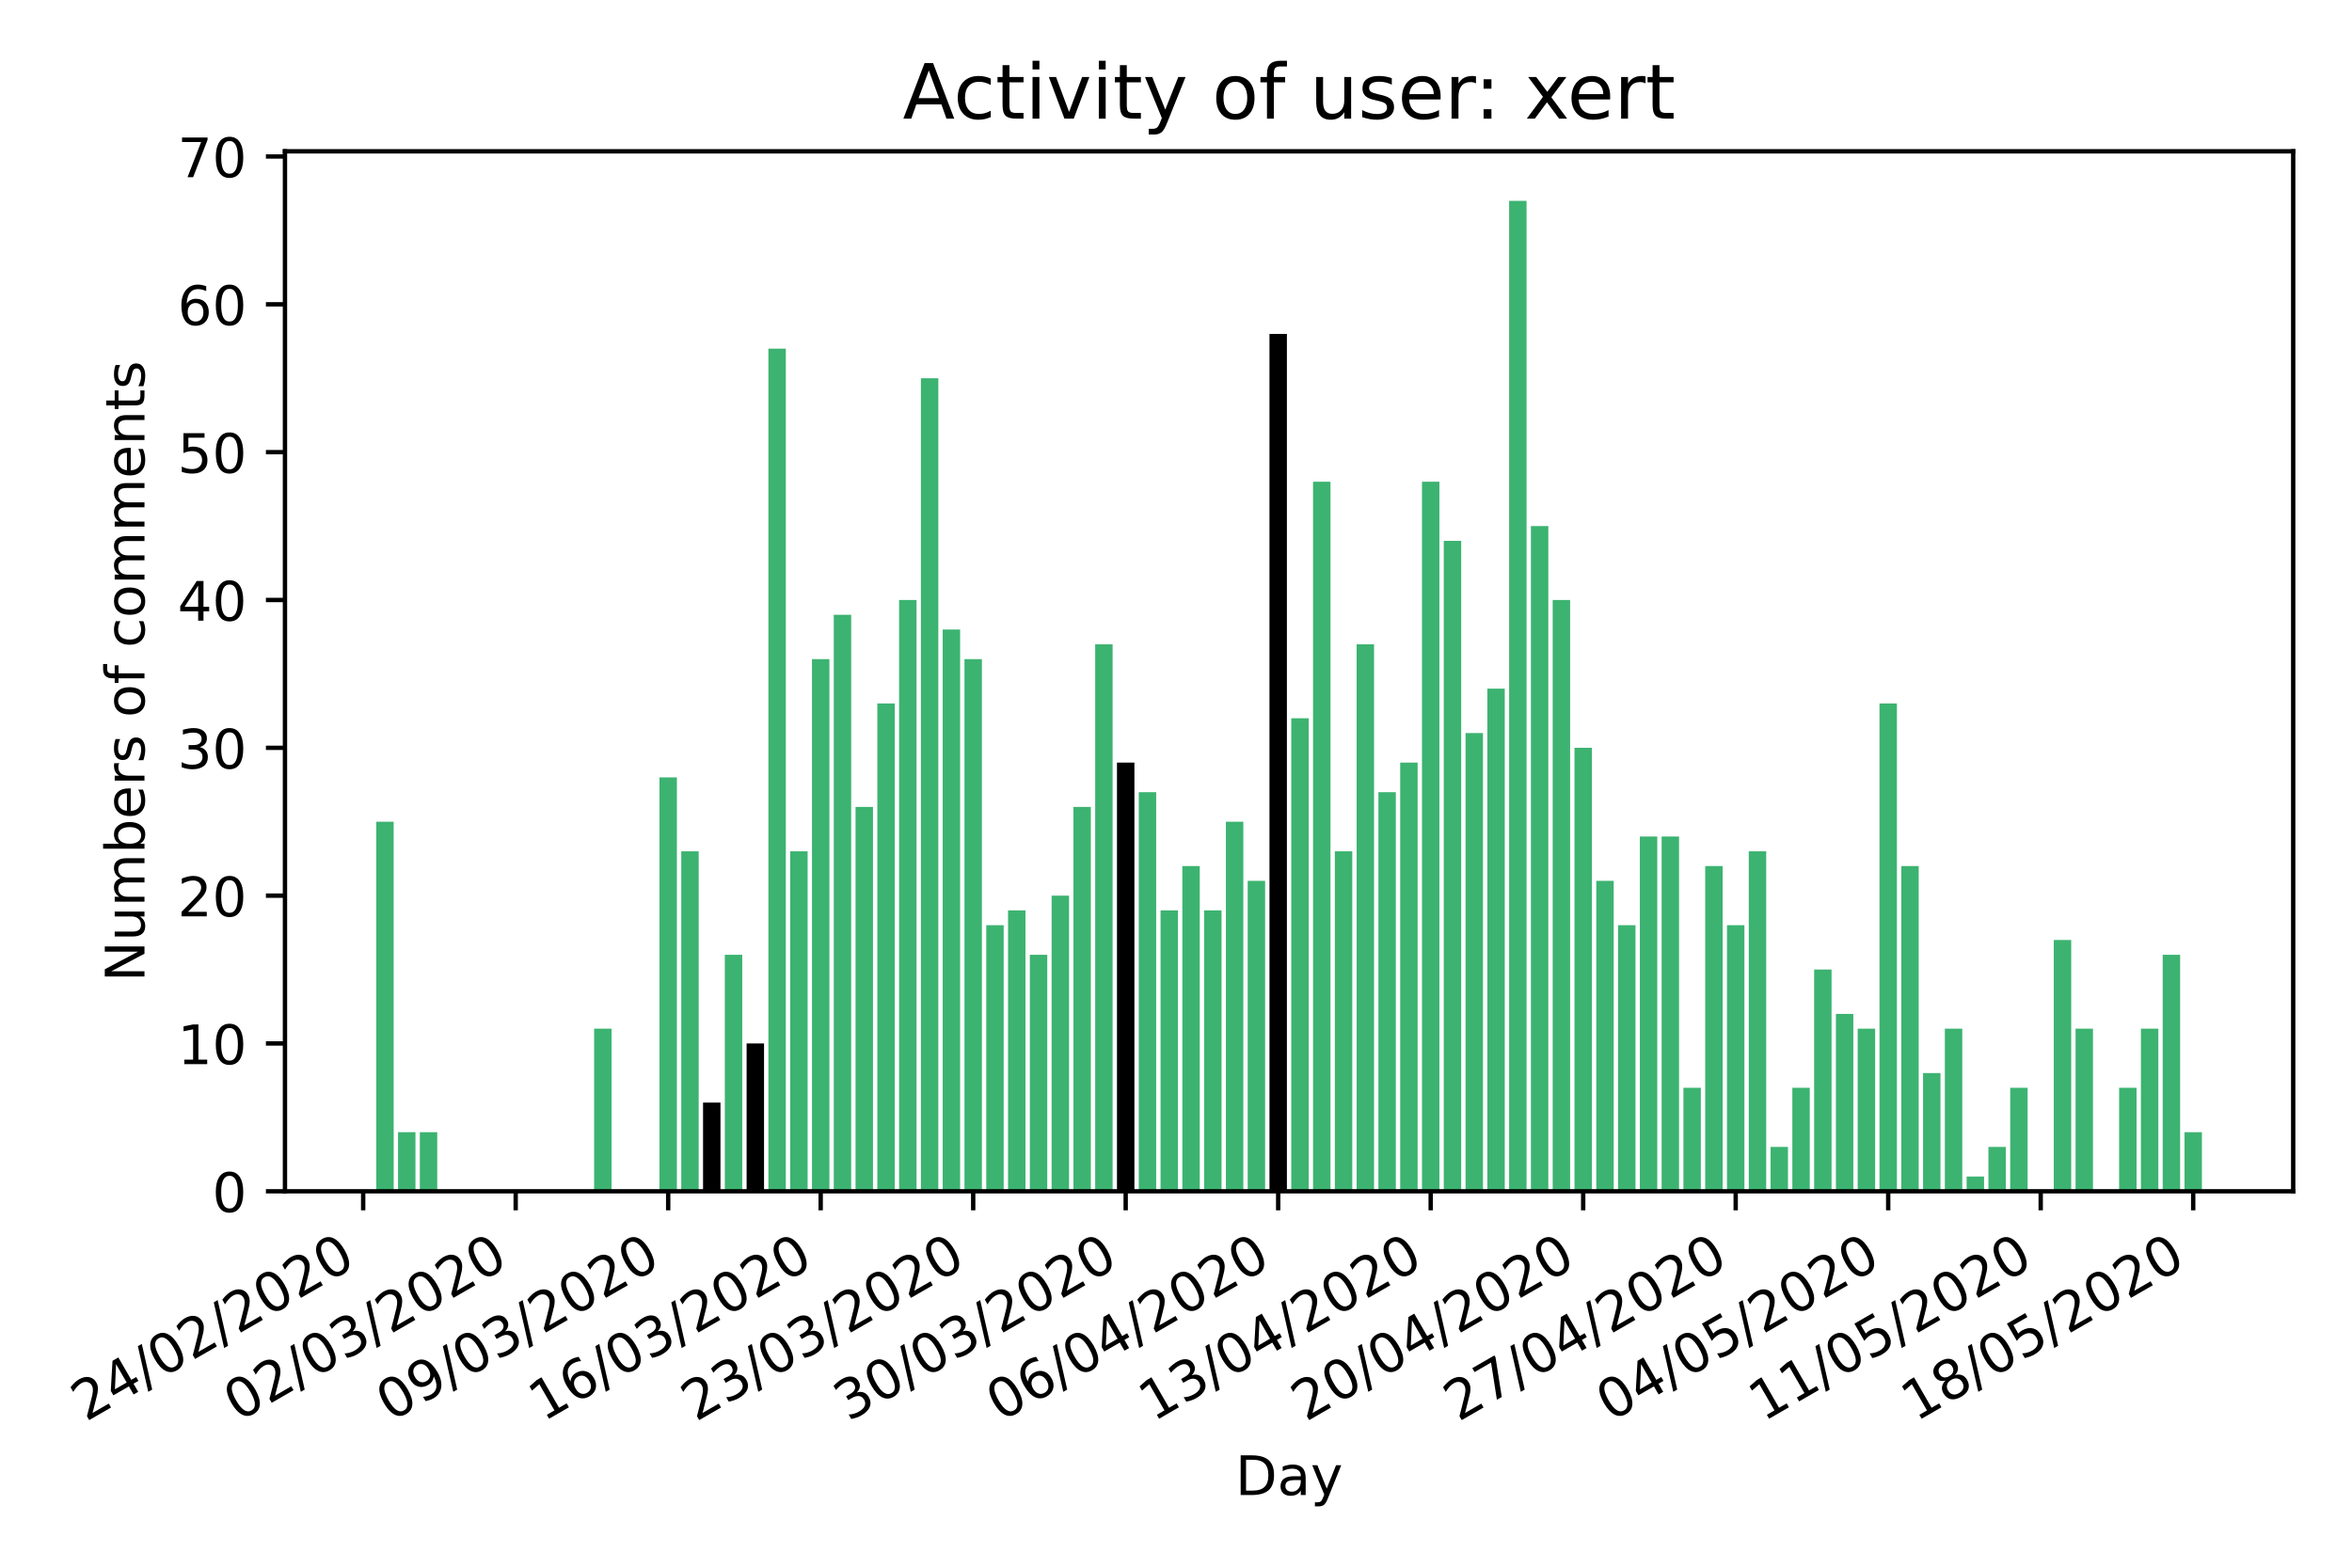 <?xml version="1.0" encoding="utf-8" standalone="no"?>
<!DOCTYPE svg PUBLIC "-//W3C//DTD SVG 1.1//EN"
  "http://www.w3.org/Graphics/SVG/1.1/DTD/svg11.dtd">
<!-- Created with matplotlib (https://matplotlib.org/) -->
<svg height="288pt" version="1.1" viewBox="0 0 432 288" width="432pt" xmlns="http://www.w3.org/2000/svg" xmlns:xlink="http://www.w3.org/1999/xlink">
 <defs>
  <style type="text/css">
*{stroke-linecap:butt;stroke-linejoin:round;}
  </style>
 </defs>
 <g id="figure_1">
  <g id="patch_1">
   <path d="M 0 288 
L 432 288 
L 432 0 
L 0 0 
z
" style="fill:#ffffff;"/>
  </g>
  <g id="axes_1">
   <g id="patch_2">
    <path d="M 52.341 218.852 
L 421.2 218.852 
L 421.2 27.8 
L 52.341 27.8 
z
" style="fill:#ffffff;"/>
   </g>
   <g id="patch_3">
    <path clip-path="url(#p88a82a5b17)" d="M 69.107 218.852 
L 72.309 218.852 
L 72.309 150.959 
L 69.107 150.959 
z
" style="fill:#3cb371;"/>
   </g>
   <g id="patch_4">
    <path clip-path="url(#p88a82a5b17)" d="M 73.109 218.852 
L 76.31 218.852 
L 76.31 207.989 
L 73.109 207.989 
z
" style="fill:#3cb371;"/>
   </g>
   <g id="patch_5">
    <path clip-path="url(#p88a82a5b17)" d="M 77.11 218.852 
L 80.312 218.852 
L 80.312 207.989 
L 77.11 207.989 
z
" style="fill:#3cb371;"/>
   </g>
   <g id="patch_6">
    <path clip-path="url(#p88a82a5b17)" d="M 109.122 218.852 
L 112.324 218.852 
L 112.324 188.979 
L 109.122 188.979 
z
" style="fill:#3cb371;"/>
   </g>
   <g id="patch_7">
    <path clip-path="url(#p88a82a5b17)" d="M 121.127 218.852 
L 124.328 218.852 
L 124.328 142.812 
L 121.127 142.812 
z
" style="fill:#3cb371;"/>
   </g>
   <g id="patch_8">
    <path clip-path="url(#p88a82a5b17)" d="M 125.128 218.852 
L 128.33 218.852 
L 128.33 156.39 
L 125.128 156.39 
z
" style="fill:#3cb371;"/>
   </g>
   <g id="patch_9">
    <path clip-path="url(#p88a82a5b17)" d="M 129.13 218.852 
L 132.331 218.852 
L 132.331 202.558 
L 129.13 202.558 
z
"/>
   </g>
   <g id="patch_10">
    <path clip-path="url(#p88a82a5b17)" d="M 133.131 218.852 
L 136.333 218.852 
L 136.333 175.4 
L 133.131 175.4 
z
" style="fill:#3cb371;"/>
   </g>
   <g id="patch_11">
    <path clip-path="url(#p88a82a5b17)" d="M 137.133 218.852 
L 140.334 218.852 
L 140.334 191.695 
L 137.133 191.695 
z
"/>
   </g>
   <g id="patch_12">
    <path clip-path="url(#p88a82a5b17)" d="M 141.134 218.852 
L 144.336 218.852 
L 144.336 64.055 
L 141.134 64.055 
z
" style="fill:#3cb371;"/>
   </g>
   <g id="patch_13">
    <path clip-path="url(#p88a82a5b17)" d="M 145.136 218.852 
L 148.337 218.852 
L 148.337 156.39 
L 145.136 156.39 
z
" style="fill:#3cb371;"/>
   </g>
   <g id="patch_14">
    <path clip-path="url(#p88a82a5b17)" d="M 149.137 218.852 
L 152.339 218.852 
L 152.339 121.086 
L 149.137 121.086 
z
" style="fill:#3cb371;"/>
   </g>
   <g id="patch_15">
    <path clip-path="url(#p88a82a5b17)" d="M 153.139 218.852 
L 156.34 218.852 
L 156.34 112.938 
L 153.139 112.938 
z
" style="fill:#3cb371;"/>
   </g>
   <g id="patch_16">
    <path clip-path="url(#p88a82a5b17)" d="M 157.14 218.852 
L 160.342 218.852 
L 160.342 148.243 
L 157.14 148.243 
z
" style="fill:#3cb371;"/>
   </g>
   <g id="patch_17">
    <path clip-path="url(#p88a82a5b17)" d="M 161.142 218.852 
L 164.343 218.852 
L 164.343 129.233 
L 161.142 129.233 
z
" style="fill:#3cb371;"/>
   </g>
   <g id="patch_18">
    <path clip-path="url(#p88a82a5b17)" d="M 165.143 218.852 
L 168.345 218.852 
L 168.345 110.223 
L 165.143 110.223 
z
" style="fill:#3cb371;"/>
   </g>
   <g id="patch_19">
    <path clip-path="url(#p88a82a5b17)" d="M 169.145 218.852 
L 172.346 218.852 
L 172.346 69.487 
L 169.145 69.487 
z
" style="fill:#3cb371;"/>
   </g>
   <g id="patch_20">
    <path clip-path="url(#p88a82a5b17)" d="M 173.147 218.852 
L 176.348 218.852 
L 176.348 115.654 
L 173.147 115.654 
z
" style="fill:#3cb371;"/>
   </g>
   <g id="patch_21">
    <path clip-path="url(#p88a82a5b17)" d="M 177.148 218.852 
L 180.349 218.852 
L 180.349 121.086 
L 177.148 121.086 
z
" style="fill:#3cb371;"/>
   </g>
   <g id="patch_22">
    <path clip-path="url(#p88a82a5b17)" d="M 181.15 218.852 
L 184.351 218.852 
L 184.351 169.969 
L 181.15 169.969 
z
" style="fill:#3cb371;"/>
   </g>
   <g id="patch_23">
    <path clip-path="url(#p88a82a5b17)" d="M 185.151 218.852 
L 188.352 218.852 
L 188.352 167.253 
L 185.151 167.253 
z
" style="fill:#3cb371;"/>
   </g>
   <g id="patch_24">
    <path clip-path="url(#p88a82a5b17)" d="M 189.153 218.852 
L 192.354 218.852 
L 192.354 175.4 
L 189.153 175.4 
z
" style="fill:#3cb371;"/>
   </g>
   <g id="patch_25">
    <path clip-path="url(#p88a82a5b17)" d="M 193.154 218.852 
L 196.355 218.852 
L 196.355 164.537 
L 193.154 164.537 
z
" style="fill:#3cb371;"/>
   </g>
   <g id="patch_26">
    <path clip-path="url(#p88a82a5b17)" d="M 197.156 218.852 
L 200.357 218.852 
L 200.357 148.243 
L 197.156 148.243 
z
" style="fill:#3cb371;"/>
   </g>
   <g id="patch_27">
    <path clip-path="url(#p88a82a5b17)" d="M 201.157 218.852 
L 204.358 218.852 
L 204.358 118.37 
L 201.157 118.37 
z
" style="fill:#3cb371;"/>
   </g>
   <g id="patch_28">
    <path clip-path="url(#p88a82a5b17)" d="M 205.159 218.852 
L 208.36 218.852 
L 208.36 140.096 
L 205.159 140.096 
z
"/>
   </g>
   <g id="patch_29">
    <path clip-path="url(#p88a82a5b17)" d="M 209.16 218.852 
L 212.361 218.852 
L 212.361 145.527 
L 209.16 145.527 
z
" style="fill:#3cb371;"/>
   </g>
   <g id="patch_30">
    <path clip-path="url(#p88a82a5b17)" d="M 213.162 218.852 
L 216.363 218.852 
L 216.363 167.253 
L 213.162 167.253 
z
" style="fill:#3cb371;"/>
   </g>
   <g id="patch_31">
    <path clip-path="url(#p88a82a5b17)" d="M 217.163 218.852 
L 220.364 218.852 
L 220.364 159.106 
L 217.163 159.106 
z
" style="fill:#3cb371;"/>
   </g>
   <g id="patch_32">
    <path clip-path="url(#p88a82a5b17)" d="M 221.165 218.852 
L 224.366 218.852 
L 224.366 167.253 
L 221.165 167.253 
z
" style="fill:#3cb371;"/>
   </g>
   <g id="patch_33">
    <path clip-path="url(#p88a82a5b17)" d="M 225.166 218.852 
L 228.367 218.852 
L 228.367 150.959 
L 225.166 150.959 
z
" style="fill:#3cb371;"/>
   </g>
   <g id="patch_34">
    <path clip-path="url(#p88a82a5b17)" d="M 229.168 218.852 
L 232.369 218.852 
L 232.369 161.822 
L 229.168 161.822 
z
" style="fill:#3cb371;"/>
   </g>
   <g id="patch_35">
    <path clip-path="url(#p88a82a5b17)" d="M 233.169 218.852 
L 236.37 218.852 
L 236.37 61.339 
L 233.169 61.339 
z
"/>
   </g>
   <g id="patch_36">
    <path clip-path="url(#p88a82a5b17)" d="M 237.171 218.852 
L 240.372 218.852 
L 240.372 131.949 
L 237.171 131.949 
z
" style="fill:#3cb371;"/>
   </g>
   <g id="patch_37">
    <path clip-path="url(#p88a82a5b17)" d="M 241.172 218.852 
L 244.373 218.852 
L 244.373 88.497 
L 241.172 88.497 
z
" style="fill:#3cb371;"/>
   </g>
   <g id="patch_38">
    <path clip-path="url(#p88a82a5b17)" d="M 245.174 218.852 
L 248.375 218.852 
L 248.375 156.39 
L 245.174 156.39 
z
" style="fill:#3cb371;"/>
   </g>
   <g id="patch_39">
    <path clip-path="url(#p88a82a5b17)" d="M 249.175 218.852 
L 252.376 218.852 
L 252.376 118.37 
L 249.175 118.37 
z
" style="fill:#3cb371;"/>
   </g>
   <g id="patch_40">
    <path clip-path="url(#p88a82a5b17)" d="M 253.177 218.852 
L 256.378 218.852 
L 256.378 145.527 
L 253.177 145.527 
z
" style="fill:#3cb371;"/>
   </g>
   <g id="patch_41">
    <path clip-path="url(#p88a82a5b17)" d="M 257.178 218.852 
L 260.379 218.852 
L 260.379 140.096 
L 257.178 140.096 
z
" style="fill:#3cb371;"/>
   </g>
   <g id="patch_42">
    <path clip-path="url(#p88a82a5b17)" d="M 261.18 218.852 
L 264.381 218.852 
L 264.381 88.497 
L 261.18 88.497 
z
" style="fill:#3cb371;"/>
   </g>
   <g id="patch_43">
    <path clip-path="url(#p88a82a5b17)" d="M 265.181 218.852 
L 268.382 218.852 
L 268.382 99.36 
L 265.181 99.36 
z
" style="fill:#3cb371;"/>
   </g>
   <g id="patch_44">
    <path clip-path="url(#p88a82a5b17)" d="M 269.183 218.852 
L 272.384 218.852 
L 272.384 134.664 
L 269.183 134.664 
z
" style="fill:#3cb371;"/>
   </g>
   <g id="patch_45">
    <path clip-path="url(#p88a82a5b17)" d="M 273.184 218.852 
L 276.385 218.852 
L 276.385 126.517 
L 273.184 126.517 
z
" style="fill:#3cb371;"/>
   </g>
   <g id="patch_46">
    <path clip-path="url(#p88a82a5b17)" d="M 277.186 218.852 
L 280.387 218.852 
L 280.387 36.898 
L 277.186 36.898 
z
" style="fill:#3cb371;"/>
   </g>
   <g id="patch_47">
    <path clip-path="url(#p88a82a5b17)" d="M 281.187 218.852 
L 284.388 218.852 
L 284.388 96.644 
L 281.187 96.644 
z
" style="fill:#3cb371;"/>
   </g>
   <g id="patch_48">
    <path clip-path="url(#p88a82a5b17)" d="M 285.189 218.852 
L 288.39 218.852 
L 288.39 110.223 
L 285.189 110.223 
z
" style="fill:#3cb371;"/>
   </g>
   <g id="patch_49">
    <path clip-path="url(#p88a82a5b17)" d="M 289.19 218.852 
L 292.391 218.852 
L 292.391 137.38 
L 289.19 137.38 
z
" style="fill:#3cb371;"/>
   </g>
   <g id="patch_50">
    <path clip-path="url(#p88a82a5b17)" d="M 293.192 218.852 
L 296.393 218.852 
L 296.393 161.822 
L 293.192 161.822 
z
" style="fill:#3cb371;"/>
   </g>
   <g id="patch_51">
    <path clip-path="url(#p88a82a5b17)" d="M 297.193 218.852 
L 300.394 218.852 
L 300.394 169.969 
L 297.193 169.969 
z
" style="fill:#3cb371;"/>
   </g>
   <g id="patch_52">
    <path clip-path="url(#p88a82a5b17)" d="M 301.195 218.852 
L 304.396 218.852 
L 304.396 153.675 
L 301.195 153.675 
z
" style="fill:#3cb371;"/>
   </g>
   <g id="patch_53">
    <path clip-path="url(#p88a82a5b17)" d="M 305.196 218.852 
L 308.397 218.852 
L 308.397 153.675 
L 305.196 153.675 
z
" style="fill:#3cb371;"/>
   </g>
   <g id="patch_54">
    <path clip-path="url(#p88a82a5b17)" d="M 309.198 218.852 
L 312.399 218.852 
L 312.399 199.842 
L 309.198 199.842 
z
" style="fill:#3cb371;"/>
   </g>
   <g id="patch_55">
    <path clip-path="url(#p88a82a5b17)" d="M 313.199 218.852 
L 316.401 218.852 
L 316.401 159.106 
L 313.199 159.106 
z
" style="fill:#3cb371;"/>
   </g>
   <g id="patch_56">
    <path clip-path="url(#p88a82a5b17)" d="M 317.201 218.852 
L 320.402 218.852 
L 320.402 169.969 
L 317.201 169.969 
z
" style="fill:#3cb371;"/>
   </g>
   <g id="patch_57">
    <path clip-path="url(#p88a82a5b17)" d="M 321.202 218.852 
L 324.404 218.852 
L 324.404 156.39 
L 321.202 156.39 
z
" style="fill:#3cb371;"/>
   </g>
   <g id="patch_58">
    <path clip-path="url(#p88a82a5b17)" d="M 325.204 218.852 
L 328.405 218.852 
L 328.405 210.705 
L 325.204 210.705 
z
" style="fill:#3cb371;"/>
   </g>
   <g id="patch_59">
    <path clip-path="url(#p88a82a5b17)" d="M 329.205 218.852 
L 332.407 218.852 
L 332.407 199.842 
L 329.205 199.842 
z
" style="fill:#3cb371;"/>
   </g>
   <g id="patch_60">
    <path clip-path="url(#p88a82a5b17)" d="M 333.207 218.852 
L 336.408 218.852 
L 336.408 178.116 
L 333.207 178.116 
z
" style="fill:#3cb371;"/>
   </g>
   <g id="patch_61">
    <path clip-path="url(#p88a82a5b17)" d="M 337.208 218.852 
L 340.41 218.852 
L 340.41 186.263 
L 337.208 186.263 
z
" style="fill:#3cb371;"/>
   </g>
   <g id="patch_62">
    <path clip-path="url(#p88a82a5b17)" d="M 341.21 218.852 
L 344.411 218.852 
L 344.411 188.979 
L 341.21 188.979 
z
" style="fill:#3cb371;"/>
   </g>
   <g id="patch_63">
    <path clip-path="url(#p88a82a5b17)" d="M 345.211 218.852 
L 348.413 218.852 
L 348.413 129.233 
L 345.211 129.233 
z
" style="fill:#3cb371;"/>
   </g>
   <g id="patch_64">
    <path clip-path="url(#p88a82a5b17)" d="M 349.213 218.852 
L 352.414 218.852 
L 352.414 159.106 
L 349.213 159.106 
z
" style="fill:#3cb371;"/>
   </g>
   <g id="patch_65">
    <path clip-path="url(#p88a82a5b17)" d="M 353.214 218.852 
L 356.416 218.852 
L 356.416 197.126 
L 353.214 197.126 
z
" style="fill:#3cb371;"/>
   </g>
   <g id="patch_66">
    <path clip-path="url(#p88a82a5b17)" d="M 357.216 218.852 
L 360.417 218.852 
L 360.417 188.979 
L 357.216 188.979 
z
" style="fill:#3cb371;"/>
   </g>
   <g id="patch_67">
    <path clip-path="url(#p88a82a5b17)" d="M 361.217 218.852 
L 364.419 218.852 
L 364.419 216.137 
L 361.217 216.137 
z
" style="fill:#3cb371;"/>
   </g>
   <g id="patch_68">
    <path clip-path="url(#p88a82a5b17)" d="M 365.219 218.852 
L 368.42 218.852 
L 368.42 210.705 
L 365.219 210.705 
z
" style="fill:#3cb371;"/>
   </g>
   <g id="patch_69">
    <path clip-path="url(#p88a82a5b17)" d="M 369.22 218.852 
L 372.422 218.852 
L 372.422 199.842 
L 369.22 199.842 
z
" style="fill:#3cb371;"/>
   </g>
   <g id="patch_70">
    <path clip-path="url(#p88a82a5b17)" d="M 377.223 218.852 
L 380.425 218.852 
L 380.425 172.685 
L 377.223 172.685 
z
" style="fill:#3cb371;"/>
   </g>
   <g id="patch_71">
    <path clip-path="url(#p88a82a5b17)" d="M 381.225 218.852 
L 384.426 218.852 
L 384.426 188.979 
L 381.225 188.979 
z
" style="fill:#3cb371;"/>
   </g>
   <g id="patch_72">
    <path clip-path="url(#p88a82a5b17)" d="M 389.228 218.852 
L 392.429 218.852 
L 392.429 199.842 
L 389.228 199.842 
z
" style="fill:#3cb371;"/>
   </g>
   <g id="patch_73">
    <path clip-path="url(#p88a82a5b17)" d="M 393.229 218.852 
L 396.431 218.852 
L 396.431 188.979 
L 393.229 188.979 
z
" style="fill:#3cb371;"/>
   </g>
   <g id="patch_74">
    <path clip-path="url(#p88a82a5b17)" d="M 397.231 218.852 
L 400.432 218.852 
L 400.432 175.4 
L 397.231 175.4 
z
" style="fill:#3cb371;"/>
   </g>
   <g id="patch_75">
    <path clip-path="url(#p88a82a5b17)" d="M 401.232 218.852 
L 404.434 218.852 
L 404.434 207.989 
L 401.232 207.989 
z
" style="fill:#3cb371;"/>
   </g>
   <g id="matplotlib.axis_1">
    <g id="xtick_1">
     <g id="line2d_1">
      <defs>
       <path d="M 0 0 
L 0 3.5 
" id="m3e511690b0" style="stroke:#000000;stroke-width:0.8;"/>
      </defs>
      <g>
       <use style="stroke:#000000;stroke-width:0.8;" x="66.706" xlink:href="#m3e511690b0" y="218.852"/>
      </g>
     </g>
     <g id="text_1">
      <!-- 24/02/2020 -->
      <defs>
       <path d="M 19.188 8.297 
L 53.609 8.297 
L 53.609 0 
L 7.328 0 
L 7.328 8.297 
Q 12.938 14.109 22.625 23.891 
Q 32.328 33.688 34.812 36.531 
Q 39.547 41.844 41.422 45.531 
Q 43.312 49.219 43.312 52.781 
Q 43.312 58.594 39.234 62.25 
Q 35.156 65.922 28.609 65.922 
Q 23.969 65.922 18.812 64.312 
Q 13.672 62.703 7.812 59.422 
L 7.812 69.391 
Q 13.766 71.781 18.938 73 
Q 24.125 74.219 28.422 74.219 
Q 39.75 74.219 46.484 68.547 
Q 53.219 62.891 53.219 53.422 
Q 53.219 48.922 51.531 44.891 
Q 49.859 40.875 45.406 35.406 
Q 44.188 33.984 37.641 27.219 
Q 31.109 20.453 19.188 8.297 
z
" id="DejaVuSans-50"/>
       <path d="M 37.797 64.312 
L 12.891 25.391 
L 37.797 25.391 
z
M 35.203 72.906 
L 47.609 72.906 
L 47.609 25.391 
L 58.016 25.391 
L 58.016 17.188 
L 47.609 17.188 
L 47.609 0 
L 37.797 0 
L 37.797 17.188 
L 4.891 17.188 
L 4.891 26.703 
z
" id="DejaVuSans-52"/>
       <path d="M 25.391 72.906 
L 33.688 72.906 
L 8.297 -9.281 
L 0 -9.281 
z
" id="DejaVuSans-47"/>
       <path d="M 31.781 66.406 
Q 24.172 66.406 20.328 58.906 
Q 16.5 51.422 16.5 36.375 
Q 16.5 21.391 20.328 13.891 
Q 24.172 6.391 31.781 6.391 
Q 39.453 6.391 43.281 13.891 
Q 47.125 21.391 47.125 36.375 
Q 47.125 51.422 43.281 58.906 
Q 39.453 66.406 31.781 66.406 
z
M 31.781 74.219 
Q 44.047 74.219 50.516 64.516 
Q 56.984 54.828 56.984 36.375 
Q 56.984 17.969 50.516 8.266 
Q 44.047 -1.422 31.781 -1.422 
Q 19.531 -1.422 13.062 8.266 
Q 6.594 17.969 6.594 36.375 
Q 6.594 54.828 13.062 64.516 
Q 19.531 74.219 31.781 74.219 
z
" id="DejaVuSans-48"/>
      </defs>
      <g transform="translate(15.751 261.251)rotate(-30)scale(0.1 -0.1)">
       <use xlink:href="#DejaVuSans-50"/>
       <use x="63.623" xlink:href="#DejaVuSans-52"/>
       <use x="127.246" xlink:href="#DejaVuSans-47"/>
       <use x="160.938" xlink:href="#DejaVuSans-48"/>
       <use x="224.561" xlink:href="#DejaVuSans-50"/>
       <use x="288.184" xlink:href="#DejaVuSans-47"/>
       <use x="321.875" xlink:href="#DejaVuSans-50"/>
       <use x="385.498" xlink:href="#DejaVuSans-48"/>
       <use x="449.121" xlink:href="#DejaVuSans-50"/>
       <use x="512.744" xlink:href="#DejaVuSans-48"/>
      </g>
     </g>
    </g>
    <g id="xtick_2">
     <g id="line2d_2">
      <g>
       <use style="stroke:#000000;stroke-width:0.8;" x="94.717" xlink:href="#m3e511690b0" y="218.852"/>
      </g>
     </g>
     <g id="text_2">
      <!-- 02/03/2020 -->
      <defs>
       <path d="M 40.578 39.312 
Q 47.656 37.797 51.625 33 
Q 55.609 28.219 55.609 21.188 
Q 55.609 10.406 48.188 4.484 
Q 40.766 -1.422 27.094 -1.422 
Q 22.516 -1.422 17.656 -0.516 
Q 12.797 0.391 7.625 2.203 
L 7.625 11.719 
Q 11.719 9.328 16.594 8.109 
Q 21.484 6.891 26.812 6.891 
Q 36.078 6.891 40.938 10.547 
Q 45.797 14.203 45.797 21.188 
Q 45.797 27.641 41.281 31.266 
Q 36.766 34.906 28.719 34.906 
L 20.219 34.906 
L 20.219 43.016 
L 29.109 43.016 
Q 36.375 43.016 40.234 45.922 
Q 44.094 48.828 44.094 54.297 
Q 44.094 59.906 40.109 62.906 
Q 36.141 65.922 28.719 65.922 
Q 24.656 65.922 20.016 65.031 
Q 15.375 64.156 9.812 62.312 
L 9.812 71.094 
Q 15.438 72.656 20.344 73.438 
Q 25.25 74.219 29.594 74.219 
Q 40.828 74.219 47.359 69.109 
Q 53.906 64.016 53.906 55.328 
Q 53.906 49.266 50.438 45.094 
Q 46.969 40.922 40.578 39.312 
z
" id="DejaVuSans-51"/>
      </defs>
      <g transform="translate(43.762 261.251)rotate(-30)scale(0.1 -0.1)">
       <use xlink:href="#DejaVuSans-48"/>
       <use x="63.623" xlink:href="#DejaVuSans-50"/>
       <use x="127.246" xlink:href="#DejaVuSans-47"/>
       <use x="160.938" xlink:href="#DejaVuSans-48"/>
       <use x="224.561" xlink:href="#DejaVuSans-51"/>
       <use x="288.184" xlink:href="#DejaVuSans-47"/>
       <use x="321.875" xlink:href="#DejaVuSans-50"/>
       <use x="385.498" xlink:href="#DejaVuSans-48"/>
       <use x="449.121" xlink:href="#DejaVuSans-50"/>
       <use x="512.744" xlink:href="#DejaVuSans-48"/>
      </g>
     </g>
    </g>
    <g id="xtick_3">
     <g id="line2d_3">
      <g>
       <use style="stroke:#000000;stroke-width:0.8;" x="122.728" xlink:href="#m3e511690b0" y="218.852"/>
      </g>
     </g>
     <g id="text_3">
      <!-- 09/03/2020 -->
      <defs>
       <path d="M 10.984 1.516 
L 10.984 10.5 
Q 14.703 8.734 18.5 7.812 
Q 22.312 6.891 25.984 6.891 
Q 35.75 6.891 40.891 13.453 
Q 46.047 20.016 46.781 33.406 
Q 43.953 29.203 39.594 26.953 
Q 35.25 24.703 29.984 24.703 
Q 19.047 24.703 12.672 31.312 
Q 6.297 37.938 6.297 49.422 
Q 6.297 60.641 12.938 67.422 
Q 19.578 74.219 30.609 74.219 
Q 43.266 74.219 49.922 64.516 
Q 56.594 54.828 56.594 36.375 
Q 56.594 19.141 48.406 8.859 
Q 40.234 -1.422 26.422 -1.422 
Q 22.703 -1.422 18.891 -0.688 
Q 15.094 0.047 10.984 1.516 
z
M 30.609 32.422 
Q 37.25 32.422 41.125 36.953 
Q 45.016 41.5 45.016 49.422 
Q 45.016 57.281 41.125 61.844 
Q 37.25 66.406 30.609 66.406 
Q 23.969 66.406 20.094 61.844 
Q 16.219 57.281 16.219 49.422 
Q 16.219 41.5 20.094 36.953 
Q 23.969 32.422 30.609 32.422 
z
" id="DejaVuSans-57"/>
      </defs>
      <g transform="translate(71.772 261.251)rotate(-30)scale(0.1 -0.1)">
       <use xlink:href="#DejaVuSans-48"/>
       <use x="63.623" xlink:href="#DejaVuSans-57"/>
       <use x="127.246" xlink:href="#DejaVuSans-47"/>
       <use x="160.938" xlink:href="#DejaVuSans-48"/>
       <use x="224.561" xlink:href="#DejaVuSans-51"/>
       <use x="288.184" xlink:href="#DejaVuSans-47"/>
       <use x="321.875" xlink:href="#DejaVuSans-50"/>
       <use x="385.498" xlink:href="#DejaVuSans-48"/>
       <use x="449.121" xlink:href="#DejaVuSans-50"/>
       <use x="512.744" xlink:href="#DejaVuSans-48"/>
      </g>
     </g>
    </g>
    <g id="xtick_4">
     <g id="line2d_4">
      <g>
       <use style="stroke:#000000;stroke-width:0.8;" x="150.738" xlink:href="#m3e511690b0" y="218.852"/>
      </g>
     </g>
     <g id="text_4">
      <!-- 16/03/2020 -->
      <defs>
       <path d="M 12.406 8.297 
L 28.516 8.297 
L 28.516 63.922 
L 10.984 60.406 
L 10.984 69.391 
L 28.422 72.906 
L 38.281 72.906 
L 38.281 8.297 
L 54.391 8.297 
L 54.391 0 
L 12.406 0 
z
" id="DejaVuSans-49"/>
       <path d="M 33.016 40.375 
Q 26.375 40.375 22.484 35.828 
Q 18.609 31.297 18.609 23.391 
Q 18.609 15.531 22.484 10.953 
Q 26.375 6.391 33.016 6.391 
Q 39.656 6.391 43.531 10.953 
Q 47.406 15.531 47.406 23.391 
Q 47.406 31.297 43.531 35.828 
Q 39.656 40.375 33.016 40.375 
z
M 52.594 71.297 
L 52.594 62.312 
Q 48.875 64.062 45.094 64.984 
Q 41.312 65.922 37.594 65.922 
Q 27.828 65.922 22.672 59.328 
Q 17.531 52.734 16.797 39.406 
Q 19.672 43.656 24.016 45.922 
Q 28.375 48.188 33.594 48.188 
Q 44.578 48.188 50.953 41.516 
Q 57.328 34.859 57.328 23.391 
Q 57.328 12.156 50.688 5.359 
Q 44.047 -1.422 33.016 -1.422 
Q 20.359 -1.422 13.672 8.266 
Q 6.984 17.969 6.984 36.375 
Q 6.984 53.656 15.188 63.938 
Q 23.391 74.219 37.203 74.219 
Q 40.922 74.219 44.703 73.484 
Q 48.484 72.75 52.594 71.297 
z
" id="DejaVuSans-54"/>
      </defs>
      <g transform="translate(99.783 261.251)rotate(-30)scale(0.1 -0.1)">
       <use xlink:href="#DejaVuSans-49"/>
       <use x="63.623" xlink:href="#DejaVuSans-54"/>
       <use x="127.246" xlink:href="#DejaVuSans-47"/>
       <use x="160.938" xlink:href="#DejaVuSans-48"/>
       <use x="224.561" xlink:href="#DejaVuSans-51"/>
       <use x="288.184" xlink:href="#DejaVuSans-47"/>
       <use x="321.875" xlink:href="#DejaVuSans-50"/>
       <use x="385.498" xlink:href="#DejaVuSans-48"/>
       <use x="449.121" xlink:href="#DejaVuSans-50"/>
       <use x="512.744" xlink:href="#DejaVuSans-48"/>
      </g>
     </g>
    </g>
    <g id="xtick_5">
     <g id="line2d_5">
      <g>
       <use style="stroke:#000000;stroke-width:0.8;" x="178.749" xlink:href="#m3e511690b0" y="218.852"/>
      </g>
     </g>
     <g id="text_5">
      <!-- 23/03/2020 -->
      <g transform="translate(127.793 261.251)rotate(-30)scale(0.1 -0.1)">
       <use xlink:href="#DejaVuSans-50"/>
       <use x="63.623" xlink:href="#DejaVuSans-51"/>
       <use x="127.246" xlink:href="#DejaVuSans-47"/>
       <use x="160.938" xlink:href="#DejaVuSans-48"/>
       <use x="224.561" xlink:href="#DejaVuSans-51"/>
       <use x="288.184" xlink:href="#DejaVuSans-47"/>
       <use x="321.875" xlink:href="#DejaVuSans-50"/>
       <use x="385.498" xlink:href="#DejaVuSans-48"/>
       <use x="449.121" xlink:href="#DejaVuSans-50"/>
       <use x="512.744" xlink:href="#DejaVuSans-48"/>
      </g>
     </g>
    </g>
    <g id="xtick_6">
     <g id="line2d_6">
      <g>
       <use style="stroke:#000000;stroke-width:0.8;" x="206.759" xlink:href="#m3e511690b0" y="218.852"/>
      </g>
     </g>
     <g id="text_6">
      <!-- 30/03/2020 -->
      <g transform="translate(155.804 261.251)rotate(-30)scale(0.1 -0.1)">
       <use xlink:href="#DejaVuSans-51"/>
       <use x="63.623" xlink:href="#DejaVuSans-48"/>
       <use x="127.246" xlink:href="#DejaVuSans-47"/>
       <use x="160.938" xlink:href="#DejaVuSans-48"/>
       <use x="224.561" xlink:href="#DejaVuSans-51"/>
       <use x="288.184" xlink:href="#DejaVuSans-47"/>
       <use x="321.875" xlink:href="#DejaVuSans-50"/>
       <use x="385.498" xlink:href="#DejaVuSans-48"/>
       <use x="449.121" xlink:href="#DejaVuSans-50"/>
       <use x="512.744" xlink:href="#DejaVuSans-48"/>
      </g>
     </g>
    </g>
    <g id="xtick_7">
     <g id="line2d_7">
      <g>
       <use style="stroke:#000000;stroke-width:0.8;" x="234.77" xlink:href="#m3e511690b0" y="218.852"/>
      </g>
     </g>
     <g id="text_7">
      <!-- 06/04/2020 -->
      <g transform="translate(183.814 261.251)rotate(-30)scale(0.1 -0.1)">
       <use xlink:href="#DejaVuSans-48"/>
       <use x="63.623" xlink:href="#DejaVuSans-54"/>
       <use x="127.246" xlink:href="#DejaVuSans-47"/>
       <use x="160.938" xlink:href="#DejaVuSans-48"/>
       <use x="224.561" xlink:href="#DejaVuSans-52"/>
       <use x="288.184" xlink:href="#DejaVuSans-47"/>
       <use x="321.875" xlink:href="#DejaVuSans-50"/>
       <use x="385.498" xlink:href="#DejaVuSans-48"/>
       <use x="449.121" xlink:href="#DejaVuSans-50"/>
       <use x="512.744" xlink:href="#DejaVuSans-48"/>
      </g>
     </g>
    </g>
    <g id="xtick_8">
     <g id="line2d_8">
      <g>
       <use style="stroke:#000000;stroke-width:0.8;" x="262.78" xlink:href="#m3e511690b0" y="218.852"/>
      </g>
     </g>
     <g id="text_8">
      <!-- 13/04/2020 -->
      <g transform="translate(211.825 261.251)rotate(-30)scale(0.1 -0.1)">
       <use xlink:href="#DejaVuSans-49"/>
       <use x="63.623" xlink:href="#DejaVuSans-51"/>
       <use x="127.246" xlink:href="#DejaVuSans-47"/>
       <use x="160.938" xlink:href="#DejaVuSans-48"/>
       <use x="224.561" xlink:href="#DejaVuSans-52"/>
       <use x="288.184" xlink:href="#DejaVuSans-47"/>
       <use x="321.875" xlink:href="#DejaVuSans-50"/>
       <use x="385.498" xlink:href="#DejaVuSans-48"/>
       <use x="449.121" xlink:href="#DejaVuSans-50"/>
       <use x="512.744" xlink:href="#DejaVuSans-48"/>
      </g>
     </g>
    </g>
    <g id="xtick_9">
     <g id="line2d_9">
      <g>
       <use style="stroke:#000000;stroke-width:0.8;" x="290.791" xlink:href="#m3e511690b0" y="218.852"/>
      </g>
     </g>
     <g id="text_9">
      <!-- 20/04/2020 -->
      <g transform="translate(239.835 261.251)rotate(-30)scale(0.1 -0.1)">
       <use xlink:href="#DejaVuSans-50"/>
       <use x="63.623" xlink:href="#DejaVuSans-48"/>
       <use x="127.246" xlink:href="#DejaVuSans-47"/>
       <use x="160.938" xlink:href="#DejaVuSans-48"/>
       <use x="224.561" xlink:href="#DejaVuSans-52"/>
       <use x="288.184" xlink:href="#DejaVuSans-47"/>
       <use x="321.875" xlink:href="#DejaVuSans-50"/>
       <use x="385.498" xlink:href="#DejaVuSans-48"/>
       <use x="449.121" xlink:href="#DejaVuSans-50"/>
       <use x="512.744" xlink:href="#DejaVuSans-48"/>
      </g>
     </g>
    </g>
    <g id="xtick_10">
     <g id="line2d_10">
      <g>
       <use style="stroke:#000000;stroke-width:0.8;" x="318.801" xlink:href="#m3e511690b0" y="218.852"/>
      </g>
     </g>
     <g id="text_10">
      <!-- 27/04/2020 -->
      <defs>
       <path d="M 8.203 72.906 
L 55.078 72.906 
L 55.078 68.703 
L 28.609 0 
L 18.312 0 
L 43.219 64.594 
L 8.203 64.594 
z
" id="DejaVuSans-55"/>
      </defs>
      <g transform="translate(267.846 261.251)rotate(-30)scale(0.1 -0.1)">
       <use xlink:href="#DejaVuSans-50"/>
       <use x="63.623" xlink:href="#DejaVuSans-55"/>
       <use x="127.246" xlink:href="#DejaVuSans-47"/>
       <use x="160.938" xlink:href="#DejaVuSans-48"/>
       <use x="224.561" xlink:href="#DejaVuSans-52"/>
       <use x="288.184" xlink:href="#DejaVuSans-47"/>
       <use x="321.875" xlink:href="#DejaVuSans-50"/>
       <use x="385.498" xlink:href="#DejaVuSans-48"/>
       <use x="449.121" xlink:href="#DejaVuSans-50"/>
       <use x="512.744" xlink:href="#DejaVuSans-48"/>
      </g>
     </g>
    </g>
    <g id="xtick_11">
     <g id="line2d_11">
      <g>
       <use style="stroke:#000000;stroke-width:0.8;" x="346.812" xlink:href="#m3e511690b0" y="218.852"/>
      </g>
     </g>
     <g id="text_11">
      <!-- 04/05/2020 -->
      <defs>
       <path d="M 10.797 72.906 
L 49.516 72.906 
L 49.516 64.594 
L 19.828 64.594 
L 19.828 46.734 
Q 21.969 47.469 24.109 47.828 
Q 26.266 48.188 28.422 48.188 
Q 40.625 48.188 47.75 41.5 
Q 54.891 34.812 54.891 23.391 
Q 54.891 11.625 47.562 5.094 
Q 40.234 -1.422 26.906 -1.422 
Q 22.312 -1.422 17.547 -0.641 
Q 12.797 0.141 7.719 1.703 
L 7.719 11.625 
Q 12.109 9.234 16.797 8.062 
Q 21.484 6.891 26.703 6.891 
Q 35.156 6.891 40.078 11.328 
Q 45.016 15.766 45.016 23.391 
Q 45.016 31 40.078 35.438 
Q 35.156 39.891 26.703 39.891 
Q 22.75 39.891 18.812 39.016 
Q 14.891 38.141 10.797 36.281 
z
" id="DejaVuSans-53"/>
      </defs>
      <g transform="translate(295.857 261.251)rotate(-30)scale(0.1 -0.1)">
       <use xlink:href="#DejaVuSans-48"/>
       <use x="63.623" xlink:href="#DejaVuSans-52"/>
       <use x="127.246" xlink:href="#DejaVuSans-47"/>
       <use x="160.938" xlink:href="#DejaVuSans-48"/>
       <use x="224.561" xlink:href="#DejaVuSans-53"/>
       <use x="288.184" xlink:href="#DejaVuSans-47"/>
       <use x="321.875" xlink:href="#DejaVuSans-50"/>
       <use x="385.498" xlink:href="#DejaVuSans-48"/>
       <use x="449.121" xlink:href="#DejaVuSans-50"/>
       <use x="512.744" xlink:href="#DejaVuSans-48"/>
      </g>
     </g>
    </g>
    <g id="xtick_12">
     <g id="line2d_12">
      <g>
       <use style="stroke:#000000;stroke-width:0.8;" x="374.823" xlink:href="#m3e511690b0" y="218.852"/>
      </g>
     </g>
     <g id="text_12">
      <!-- 11/05/2020 -->
      <g transform="translate(323.867 261.251)rotate(-30)scale(0.1 -0.1)">
       <use xlink:href="#DejaVuSans-49"/>
       <use x="63.623" xlink:href="#DejaVuSans-49"/>
       <use x="127.246" xlink:href="#DejaVuSans-47"/>
       <use x="160.938" xlink:href="#DejaVuSans-48"/>
       <use x="224.561" xlink:href="#DejaVuSans-53"/>
       <use x="288.184" xlink:href="#DejaVuSans-47"/>
       <use x="321.875" xlink:href="#DejaVuSans-50"/>
       <use x="385.498" xlink:href="#DejaVuSans-48"/>
       <use x="449.121" xlink:href="#DejaVuSans-50"/>
       <use x="512.744" xlink:href="#DejaVuSans-48"/>
      </g>
     </g>
    </g>
    <g id="xtick_13">
     <g id="line2d_13">
      <g>
       <use style="stroke:#000000;stroke-width:0.8;" x="402.833" xlink:href="#m3e511690b0" y="218.852"/>
      </g>
     </g>
     <g id="text_13">
      <!-- 18/05/2020 -->
      <defs>
       <path d="M 31.781 34.625 
Q 24.75 34.625 20.719 30.859 
Q 16.703 27.094 16.703 20.516 
Q 16.703 13.922 20.719 10.156 
Q 24.75 6.391 31.781 6.391 
Q 38.812 6.391 42.859 10.172 
Q 46.922 13.969 46.922 20.516 
Q 46.922 27.094 42.891 30.859 
Q 38.875 34.625 31.781 34.625 
z
M 21.922 38.812 
Q 15.578 40.375 12.031 44.719 
Q 8.5 49.078 8.5 55.328 
Q 8.5 64.062 14.719 69.141 
Q 20.953 74.219 31.781 74.219 
Q 42.672 74.219 48.875 69.141 
Q 55.078 64.062 55.078 55.328 
Q 55.078 49.078 51.531 44.719 
Q 48 40.375 41.703 38.812 
Q 48.828 37.156 52.797 32.312 
Q 56.781 27.484 56.781 20.516 
Q 56.781 9.906 50.312 4.234 
Q 43.844 -1.422 31.781 -1.422 
Q 19.734 -1.422 13.25 4.234 
Q 6.781 9.906 6.781 20.516 
Q 6.781 27.484 10.781 32.312 
Q 14.797 37.156 21.922 38.812 
z
M 18.312 54.391 
Q 18.312 48.734 21.844 45.562 
Q 25.391 42.391 31.781 42.391 
Q 38.141 42.391 41.719 45.562 
Q 45.312 48.734 45.312 54.391 
Q 45.312 60.062 41.719 63.234 
Q 38.141 66.406 31.781 66.406 
Q 25.391 66.406 21.844 63.234 
Q 18.312 60.062 18.312 54.391 
z
" id="DejaVuSans-56"/>
      </defs>
      <g transform="translate(351.878 261.251)rotate(-30)scale(0.1 -0.1)">
       <use xlink:href="#DejaVuSans-49"/>
       <use x="63.623" xlink:href="#DejaVuSans-56"/>
       <use x="127.246" xlink:href="#DejaVuSans-47"/>
       <use x="160.938" xlink:href="#DejaVuSans-48"/>
       <use x="224.561" xlink:href="#DejaVuSans-53"/>
       <use x="288.184" xlink:href="#DejaVuSans-47"/>
       <use x="321.875" xlink:href="#DejaVuSans-50"/>
       <use x="385.498" xlink:href="#DejaVuSans-48"/>
       <use x="449.121" xlink:href="#DejaVuSans-50"/>
       <use x="512.744" xlink:href="#DejaVuSans-48"/>
      </g>
     </g>
    </g>
    <g id="text_14">
     <!-- Day -->
     <defs>
      <path d="M 19.672 64.797 
L 19.672 8.109 
L 31.594 8.109 
Q 46.688 8.109 53.688 14.938 
Q 60.688 21.781 60.688 36.531 
Q 60.688 51.172 53.688 57.984 
Q 46.688 64.797 31.594 64.797 
z
M 9.812 72.906 
L 30.078 72.906 
Q 51.266 72.906 61.172 64.094 
Q 71.094 55.281 71.094 36.531 
Q 71.094 17.672 61.125 8.828 
Q 51.172 0 30.078 0 
L 9.812 0 
z
" id="DejaVuSans-68"/>
      <path d="M 34.281 27.484 
Q 23.391 27.484 19.188 25 
Q 14.984 22.516 14.984 16.5 
Q 14.984 11.719 18.141 8.906 
Q 21.297 6.109 26.703 6.109 
Q 34.188 6.109 38.703 11.406 
Q 43.219 16.703 43.219 25.484 
L 43.219 27.484 
z
M 52.203 31.203 
L 52.203 0 
L 43.219 0 
L 43.219 8.297 
Q 40.141 3.328 35.547 0.953 
Q 30.953 -1.422 24.312 -1.422 
Q 15.922 -1.422 10.953 3.297 
Q 6 8.016 6 15.922 
Q 6 25.141 12.172 29.828 
Q 18.359 34.516 30.609 34.516 
L 43.219 34.516 
L 43.219 35.406 
Q 43.219 41.609 39.141 45 
Q 35.062 48.391 27.688 48.391 
Q 23 48.391 18.547 47.266 
Q 14.109 46.141 10.016 43.891 
L 10.016 52.203 
Q 14.938 54.109 19.578 55.047 
Q 24.219 56 28.609 56 
Q 40.484 56 46.344 49.844 
Q 52.203 43.703 52.203 31.203 
z
" id="DejaVuSans-97"/>
      <path d="M 32.172 -5.078 
Q 28.375 -14.844 24.75 -17.812 
Q 21.141 -20.797 15.094 -20.797 
L 7.906 -20.797 
L 7.906 -13.281 
L 13.188 -13.281 
Q 16.891 -13.281 18.938 -11.516 
Q 21 -9.766 23.484 -3.219 
L 25.094 0.875 
L 2.984 54.688 
L 12.5 54.688 
L 29.594 11.922 
L 46.688 54.688 
L 56.203 54.688 
z
" id="DejaVuSans-121"/>
     </defs>
     <g transform="translate(226.897 274.651)scale(0.1 -0.1)">
      <use xlink:href="#DejaVuSans-68"/>
      <use x="77.002" xlink:href="#DejaVuSans-97"/>
      <use x="138.281" xlink:href="#DejaVuSans-121"/>
     </g>
    </g>
   </g>
   <g id="matplotlib.axis_2">
    <g id="ytick_1">
     <g id="line2d_14">
      <defs>
       <path d="M 0 0 
L -3.5 0 
" id="m977df95693" style="stroke:#000000;stroke-width:0.8;"/>
      </defs>
      <g>
       <use style="stroke:#000000;stroke-width:0.8;" x="52.341" xlink:href="#m977df95693" y="218.852"/>
      </g>
     </g>
     <g id="text_15">
      <!-- 0 -->
      <g transform="translate(38.978 222.651)scale(0.1 -0.1)">
       <use xlink:href="#DejaVuSans-48"/>
      </g>
     </g>
    </g>
    <g id="ytick_2">
     <g id="line2d_15">
      <g>
       <use style="stroke:#000000;stroke-width:0.8;" x="52.341" xlink:href="#m977df95693" y="191.695"/>
      </g>
     </g>
     <g id="text_16">
      <!-- 10 -->
      <g transform="translate(32.616 195.494)scale(0.1 -0.1)">
       <use xlink:href="#DejaVuSans-49"/>
       <use x="63.623" xlink:href="#DejaVuSans-48"/>
      </g>
     </g>
    </g>
    <g id="ytick_3">
     <g id="line2d_16">
      <g>
       <use style="stroke:#000000;stroke-width:0.8;" x="52.341" xlink:href="#m977df95693" y="164.537"/>
      </g>
     </g>
     <g id="text_17">
      <!-- 20 -->
      <g transform="translate(32.616 168.337)scale(0.1 -0.1)">
       <use xlink:href="#DejaVuSans-50"/>
       <use x="63.623" xlink:href="#DejaVuSans-48"/>
      </g>
     </g>
    </g>
    <g id="ytick_4">
     <g id="line2d_17">
      <g>
       <use style="stroke:#000000;stroke-width:0.8;" x="52.341" xlink:href="#m977df95693" y="137.38"/>
      </g>
     </g>
     <g id="text_18">
      <!-- 30 -->
      <g transform="translate(32.616 141.179)scale(0.1 -0.1)">
       <use xlink:href="#DejaVuSans-51"/>
       <use x="63.623" xlink:href="#DejaVuSans-48"/>
      </g>
     </g>
    </g>
    <g id="ytick_5">
     <g id="line2d_18">
      <g>
       <use style="stroke:#000000;stroke-width:0.8;" x="52.341" xlink:href="#m977df95693" y="110.223"/>
      </g>
     </g>
     <g id="text_19">
      <!-- 40 -->
      <g transform="translate(32.616 114.022)scale(0.1 -0.1)">
       <use xlink:href="#DejaVuSans-52"/>
       <use x="63.623" xlink:href="#DejaVuSans-48"/>
      </g>
     </g>
    </g>
    <g id="ytick_6">
     <g id="line2d_19">
      <g>
       <use style="stroke:#000000;stroke-width:0.8;" x="52.341" xlink:href="#m977df95693" y="83.065"/>
      </g>
     </g>
     <g id="text_20">
      <!-- 50 -->
      <g transform="translate(32.616 86.865)scale(0.1 -0.1)">
       <use xlink:href="#DejaVuSans-53"/>
       <use x="63.623" xlink:href="#DejaVuSans-48"/>
      </g>
     </g>
    </g>
    <g id="ytick_7">
     <g id="line2d_20">
      <g>
       <use style="stroke:#000000;stroke-width:0.8;" x="52.341" xlink:href="#m977df95693" y="55.908"/>
      </g>
     </g>
     <g id="text_21">
      <!-- 60 -->
      <g transform="translate(32.616 59.707)scale(0.1 -0.1)">
       <use xlink:href="#DejaVuSans-54"/>
       <use x="63.623" xlink:href="#DejaVuSans-48"/>
      </g>
     </g>
    </g>
    <g id="ytick_8">
     <g id="line2d_21">
      <g>
       <use style="stroke:#000000;stroke-width:0.8;" x="52.341" xlink:href="#m977df95693" y="28.751"/>
      </g>
     </g>
     <g id="text_22">
      <!-- 70 -->
      <g transform="translate(32.616 32.55)scale(0.1 -0.1)">
       <use xlink:href="#DejaVuSans-55"/>
       <use x="63.623" xlink:href="#DejaVuSans-48"/>
      </g>
     </g>
    </g>
    <g id="text_23">
     <!-- Numbers of comments -->
     <defs>
      <path d="M 9.812 72.906 
L 23.094 72.906 
L 55.422 11.922 
L 55.422 72.906 
L 64.984 72.906 
L 64.984 0 
L 51.703 0 
L 19.391 60.984 
L 19.391 0 
L 9.812 0 
z
" id="DejaVuSans-78"/>
      <path d="M 8.5 21.578 
L 8.5 54.688 
L 17.484 54.688 
L 17.484 21.922 
Q 17.484 14.156 20.5 10.266 
Q 23.531 6.391 29.594 6.391 
Q 36.859 6.391 41.078 11.031 
Q 45.312 15.672 45.312 23.688 
L 45.312 54.688 
L 54.297 54.688 
L 54.297 0 
L 45.312 0 
L 45.312 8.406 
Q 42.047 3.422 37.719 1 
Q 33.406 -1.422 27.688 -1.422 
Q 18.266 -1.422 13.375 4.438 
Q 8.5 10.297 8.5 21.578 
z
M 31.109 56 
z
" id="DejaVuSans-117"/>
      <path d="M 52 44.188 
Q 55.375 50.25 60.062 53.125 
Q 64.75 56 71.094 56 
Q 79.641 56 84.281 50.016 
Q 88.922 44.047 88.922 33.016 
L 88.922 0 
L 79.891 0 
L 79.891 32.719 
Q 79.891 40.578 77.094 44.375 
Q 74.312 48.188 68.609 48.188 
Q 61.625 48.188 57.562 43.547 
Q 53.516 38.922 53.516 30.906 
L 53.516 0 
L 44.484 0 
L 44.484 32.719 
Q 44.484 40.625 41.703 44.406 
Q 38.922 48.188 33.109 48.188 
Q 26.219 48.188 22.156 43.531 
Q 18.109 38.875 18.109 30.906 
L 18.109 0 
L 9.078 0 
L 9.078 54.688 
L 18.109 54.688 
L 18.109 46.188 
Q 21.188 51.219 25.484 53.609 
Q 29.781 56 35.688 56 
Q 41.656 56 45.828 52.969 
Q 50 49.953 52 44.188 
z
" id="DejaVuSans-109"/>
      <path d="M 48.688 27.297 
Q 48.688 37.203 44.609 42.844 
Q 40.531 48.484 33.406 48.484 
Q 26.266 48.484 22.188 42.844 
Q 18.109 37.203 18.109 27.297 
Q 18.109 17.391 22.188 11.75 
Q 26.266 6.109 33.406 6.109 
Q 40.531 6.109 44.609 11.75 
Q 48.688 17.391 48.688 27.297 
z
M 18.109 46.391 
Q 20.953 51.266 25.266 53.625 
Q 29.594 56 35.594 56 
Q 45.562 56 51.781 48.094 
Q 58.016 40.188 58.016 27.297 
Q 58.016 14.406 51.781 6.484 
Q 45.562 -1.422 35.594 -1.422 
Q 29.594 -1.422 25.266 0.953 
Q 20.953 3.328 18.109 8.203 
L 18.109 0 
L 9.078 0 
L 9.078 75.984 
L 18.109 75.984 
z
" id="DejaVuSans-98"/>
      <path d="M 56.203 29.594 
L 56.203 25.203 
L 14.891 25.203 
Q 15.484 15.922 20.484 11.062 
Q 25.484 6.203 34.422 6.203 
Q 39.594 6.203 44.453 7.469 
Q 49.312 8.734 54.109 11.281 
L 54.109 2.781 
Q 49.266 0.734 44.188 -0.344 
Q 39.109 -1.422 33.891 -1.422 
Q 20.797 -1.422 13.156 6.188 
Q 5.516 13.812 5.516 26.812 
Q 5.516 40.234 12.766 48.109 
Q 20.016 56 32.328 56 
Q 43.359 56 49.781 48.891 
Q 56.203 41.797 56.203 29.594 
z
M 47.219 32.234 
Q 47.125 39.594 43.094 43.984 
Q 39.062 48.391 32.422 48.391 
Q 24.906 48.391 20.391 44.141 
Q 15.875 39.891 15.188 32.172 
z
" id="DejaVuSans-101"/>
      <path d="M 41.109 46.297 
Q 39.594 47.172 37.812 47.578 
Q 36.031 48 33.891 48 
Q 26.266 48 22.188 43.047 
Q 18.109 38.094 18.109 28.812 
L 18.109 0 
L 9.078 0 
L 9.078 54.688 
L 18.109 54.688 
L 18.109 46.188 
Q 20.953 51.172 25.484 53.578 
Q 30.031 56 36.531 56 
Q 37.453 56 38.578 55.875 
Q 39.703 55.766 41.062 55.516 
z
" id="DejaVuSans-114"/>
      <path d="M 44.281 53.078 
L 44.281 44.578 
Q 40.484 46.531 36.375 47.5 
Q 32.281 48.484 27.875 48.484 
Q 21.188 48.484 17.844 46.438 
Q 14.5 44.391 14.5 40.281 
Q 14.5 37.156 16.891 35.375 
Q 19.281 33.594 26.516 31.984 
L 29.594 31.297 
Q 39.156 29.25 43.188 25.516 
Q 47.219 21.781 47.219 15.094 
Q 47.219 7.469 41.188 3.016 
Q 35.156 -1.422 24.609 -1.422 
Q 20.219 -1.422 15.453 -0.562 
Q 10.688 0.297 5.422 2 
L 5.422 11.281 
Q 10.406 8.688 15.234 7.391 
Q 20.062 6.109 24.812 6.109 
Q 31.156 6.109 34.562 8.281 
Q 37.984 10.453 37.984 14.406 
Q 37.984 18.062 35.516 20.016 
Q 33.062 21.969 24.703 23.781 
L 21.578 24.516 
Q 13.234 26.266 9.516 29.906 
Q 5.812 33.547 5.812 39.891 
Q 5.812 47.609 11.281 51.797 
Q 16.75 56 26.812 56 
Q 31.781 56 36.172 55.266 
Q 40.578 54.547 44.281 53.078 
z
" id="DejaVuSans-115"/>
      <path id="DejaVuSans-32"/>
      <path d="M 30.609 48.391 
Q 23.391 48.391 19.188 42.75 
Q 14.984 37.109 14.984 27.297 
Q 14.984 17.484 19.156 11.844 
Q 23.344 6.203 30.609 6.203 
Q 37.797 6.203 41.984 11.859 
Q 46.188 17.531 46.188 27.297 
Q 46.188 37.016 41.984 42.703 
Q 37.797 48.391 30.609 48.391 
z
M 30.609 56 
Q 42.328 56 49.016 48.375 
Q 55.719 40.766 55.719 27.297 
Q 55.719 13.875 49.016 6.219 
Q 42.328 -1.422 30.609 -1.422 
Q 18.844 -1.422 12.172 6.219 
Q 5.516 13.875 5.516 27.297 
Q 5.516 40.766 12.172 48.375 
Q 18.844 56 30.609 56 
z
" id="DejaVuSans-111"/>
      <path d="M 37.109 75.984 
L 37.109 68.5 
L 28.516 68.5 
Q 23.688 68.5 21.797 66.547 
Q 19.922 64.594 19.922 59.516 
L 19.922 54.688 
L 34.719 54.688 
L 34.719 47.703 
L 19.922 47.703 
L 19.922 0 
L 10.891 0 
L 10.891 47.703 
L 2.297 47.703 
L 2.297 54.688 
L 10.891 54.688 
L 10.891 58.5 
Q 10.891 67.625 15.141 71.797 
Q 19.391 75.984 28.609 75.984 
z
" id="DejaVuSans-102"/>
      <path d="M 48.781 52.594 
L 48.781 44.188 
Q 44.969 46.297 41.141 47.344 
Q 37.312 48.391 33.406 48.391 
Q 24.656 48.391 19.812 42.844 
Q 14.984 37.312 14.984 27.297 
Q 14.984 17.281 19.812 11.734 
Q 24.656 6.203 33.406 6.203 
Q 37.312 6.203 41.141 7.25 
Q 44.969 8.297 48.781 10.406 
L 48.781 2.094 
Q 45.016 0.344 40.984 -0.531 
Q 36.969 -1.422 32.422 -1.422 
Q 20.062 -1.422 12.781 6.344 
Q 5.516 14.109 5.516 27.297 
Q 5.516 40.672 12.859 48.328 
Q 20.219 56 33.016 56 
Q 37.156 56 41.109 55.141 
Q 45.062 54.297 48.781 52.594 
z
" id="DejaVuSans-99"/>
      <path d="M 54.891 33.016 
L 54.891 0 
L 45.906 0 
L 45.906 32.719 
Q 45.906 40.484 42.875 44.328 
Q 39.844 48.188 33.797 48.188 
Q 26.516 48.188 22.312 43.547 
Q 18.109 38.922 18.109 30.906 
L 18.109 0 
L 9.078 0 
L 9.078 54.688 
L 18.109 54.688 
L 18.109 46.188 
Q 21.344 51.125 25.703 53.562 
Q 30.078 56 35.797 56 
Q 45.219 56 50.047 50.172 
Q 54.891 44.344 54.891 33.016 
z
" id="DejaVuSans-110"/>
      <path d="M 18.312 70.219 
L 18.312 54.688 
L 36.812 54.688 
L 36.812 47.703 
L 18.312 47.703 
L 18.312 18.016 
Q 18.312 11.328 20.141 9.422 
Q 21.969 7.516 27.594 7.516 
L 36.812 7.516 
L 36.812 0 
L 27.594 0 
Q 17.188 0 13.234 3.875 
Q 9.281 7.766 9.281 18.016 
L 9.281 47.703 
L 2.688 47.703 
L 2.688 54.688 
L 9.281 54.688 
L 9.281 70.219 
z
" id="DejaVuSans-116"/>
     </defs>
     <g transform="translate(26.536 180.374)rotate(-90)scale(0.1 -0.1)">
      <use xlink:href="#DejaVuSans-78"/>
      <use x="74.805" xlink:href="#DejaVuSans-117"/>
      <use x="138.184" xlink:href="#DejaVuSans-109"/>
      <use x="235.596" xlink:href="#DejaVuSans-98"/>
      <use x="299.072" xlink:href="#DejaVuSans-101"/>
      <use x="360.596" xlink:href="#DejaVuSans-114"/>
      <use x="401.709" xlink:href="#DejaVuSans-115"/>
      <use x="453.809" xlink:href="#DejaVuSans-32"/>
      <use x="485.596" xlink:href="#DejaVuSans-111"/>
      <use x="546.777" xlink:href="#DejaVuSans-102"/>
      <use x="581.982" xlink:href="#DejaVuSans-32"/>
      <use x="613.77" xlink:href="#DejaVuSans-99"/>
      <use x="668.75" xlink:href="#DejaVuSans-111"/>
      <use x="729.932" xlink:href="#DejaVuSans-109"/>
      <use x="827.344" xlink:href="#DejaVuSans-109"/>
      <use x="924.756" xlink:href="#DejaVuSans-101"/>
      <use x="986.279" xlink:href="#DejaVuSans-110"/>
      <use x="1049.658" xlink:href="#DejaVuSans-116"/>
      <use x="1088.867" xlink:href="#DejaVuSans-115"/>
     </g>
    </g>
   </g>
   <g id="patch_76">
    <path d="M 52.341 218.852 
L 52.341 27.8 
" style="fill:none;stroke:#000000;stroke-linecap:square;stroke-linejoin:miter;stroke-width:0.8;"/>
   </g>
   <g id="patch_77">
    <path d="M 421.2 218.852 
L 421.2 27.8 
" style="fill:none;stroke:#000000;stroke-linecap:square;stroke-linejoin:miter;stroke-width:0.8;"/>
   </g>
   <g id="patch_78">
    <path d="M 52.341 218.852 
L 421.2 218.852 
" style="fill:none;stroke:#000000;stroke-linecap:square;stroke-linejoin:miter;stroke-width:0.8;"/>
   </g>
   <g id="patch_79">
    <path d="M 52.341 27.8 
L 421.2 27.8 
" style="fill:none;stroke:#000000;stroke-linecap:square;stroke-linejoin:miter;stroke-width:0.8;"/>
   </g>
   <g id="text_24">
    <!-- Activity of user: xert -->
    <defs>
     <path d="M 34.188 63.188 
L 20.797 26.906 
L 47.609 26.906 
z
M 28.609 72.906 
L 39.797 72.906 
L 67.578 0 
L 57.328 0 
L 50.688 18.703 
L 17.828 18.703 
L 11.188 0 
L 0.781 0 
z
" id="DejaVuSans-65"/>
     <path d="M 9.422 54.688 
L 18.406 54.688 
L 18.406 0 
L 9.422 0 
z
M 9.422 75.984 
L 18.406 75.984 
L 18.406 64.594 
L 9.422 64.594 
z
" id="DejaVuSans-105"/>
     <path d="M 2.984 54.688 
L 12.5 54.688 
L 29.594 8.797 
L 46.688 54.688 
L 56.203 54.688 
L 35.688 0 
L 23.484 0 
z
" id="DejaVuSans-118"/>
     <path d="M 11.719 12.406 
L 22.016 12.406 
L 22.016 0 
L 11.719 0 
z
M 11.719 51.703 
L 22.016 51.703 
L 22.016 39.312 
L 11.719 39.312 
z
" id="DejaVuSans-58"/>
     <path d="M 54.891 54.688 
L 35.109 28.078 
L 55.906 0 
L 45.312 0 
L 29.391 21.484 
L 13.484 0 
L 2.875 0 
L 24.125 28.609 
L 4.688 54.688 
L 15.281 54.688 
L 29.781 35.203 
L 44.281 54.688 
z
" id="DejaVuSans-120"/>
    </defs>
    <g transform="translate(165.813 21.8)scale(0.14 -0.14)">
     <use xlink:href="#DejaVuSans-65"/>
     <use x="66.658" xlink:href="#DejaVuSans-99"/>
     <use x="121.639" xlink:href="#DejaVuSans-116"/>
     <use x="160.848" xlink:href="#DejaVuSans-105"/>
     <use x="188.631" xlink:href="#DejaVuSans-118"/>
     <use x="247.811" xlink:href="#DejaVuSans-105"/>
     <use x="275.594" xlink:href="#DejaVuSans-116"/>
     <use x="314.803" xlink:href="#DejaVuSans-121"/>
     <use x="373.982" xlink:href="#DejaVuSans-32"/>
     <use x="405.77" xlink:href="#DejaVuSans-111"/>
     <use x="466.951" xlink:href="#DejaVuSans-102"/>
     <use x="502.156" xlink:href="#DejaVuSans-32"/>
     <use x="533.943" xlink:href="#DejaVuSans-117"/>
     <use x="597.322" xlink:href="#DejaVuSans-115"/>
     <use x="649.422" xlink:href="#DejaVuSans-101"/>
     <use x="710.945" xlink:href="#DejaVuSans-114"/>
     <use x="750.309" xlink:href="#DejaVuSans-58"/>
     <use x="784" xlink:href="#DejaVuSans-32"/>
     <use x="815.787" xlink:href="#DejaVuSans-120"/>
     <use x="871.842" xlink:href="#DejaVuSans-101"/>
     <use x="933.365" xlink:href="#DejaVuSans-114"/>
     <use x="974.479" xlink:href="#DejaVuSans-116"/>
    </g>
   </g>
  </g>
 </g>
 <defs>
  <clipPath id="p88a82a5b17">
   <rect height="191.052" width="368.859" x="52.341" y="27.8"/>
  </clipPath>
 </defs>
</svg>
